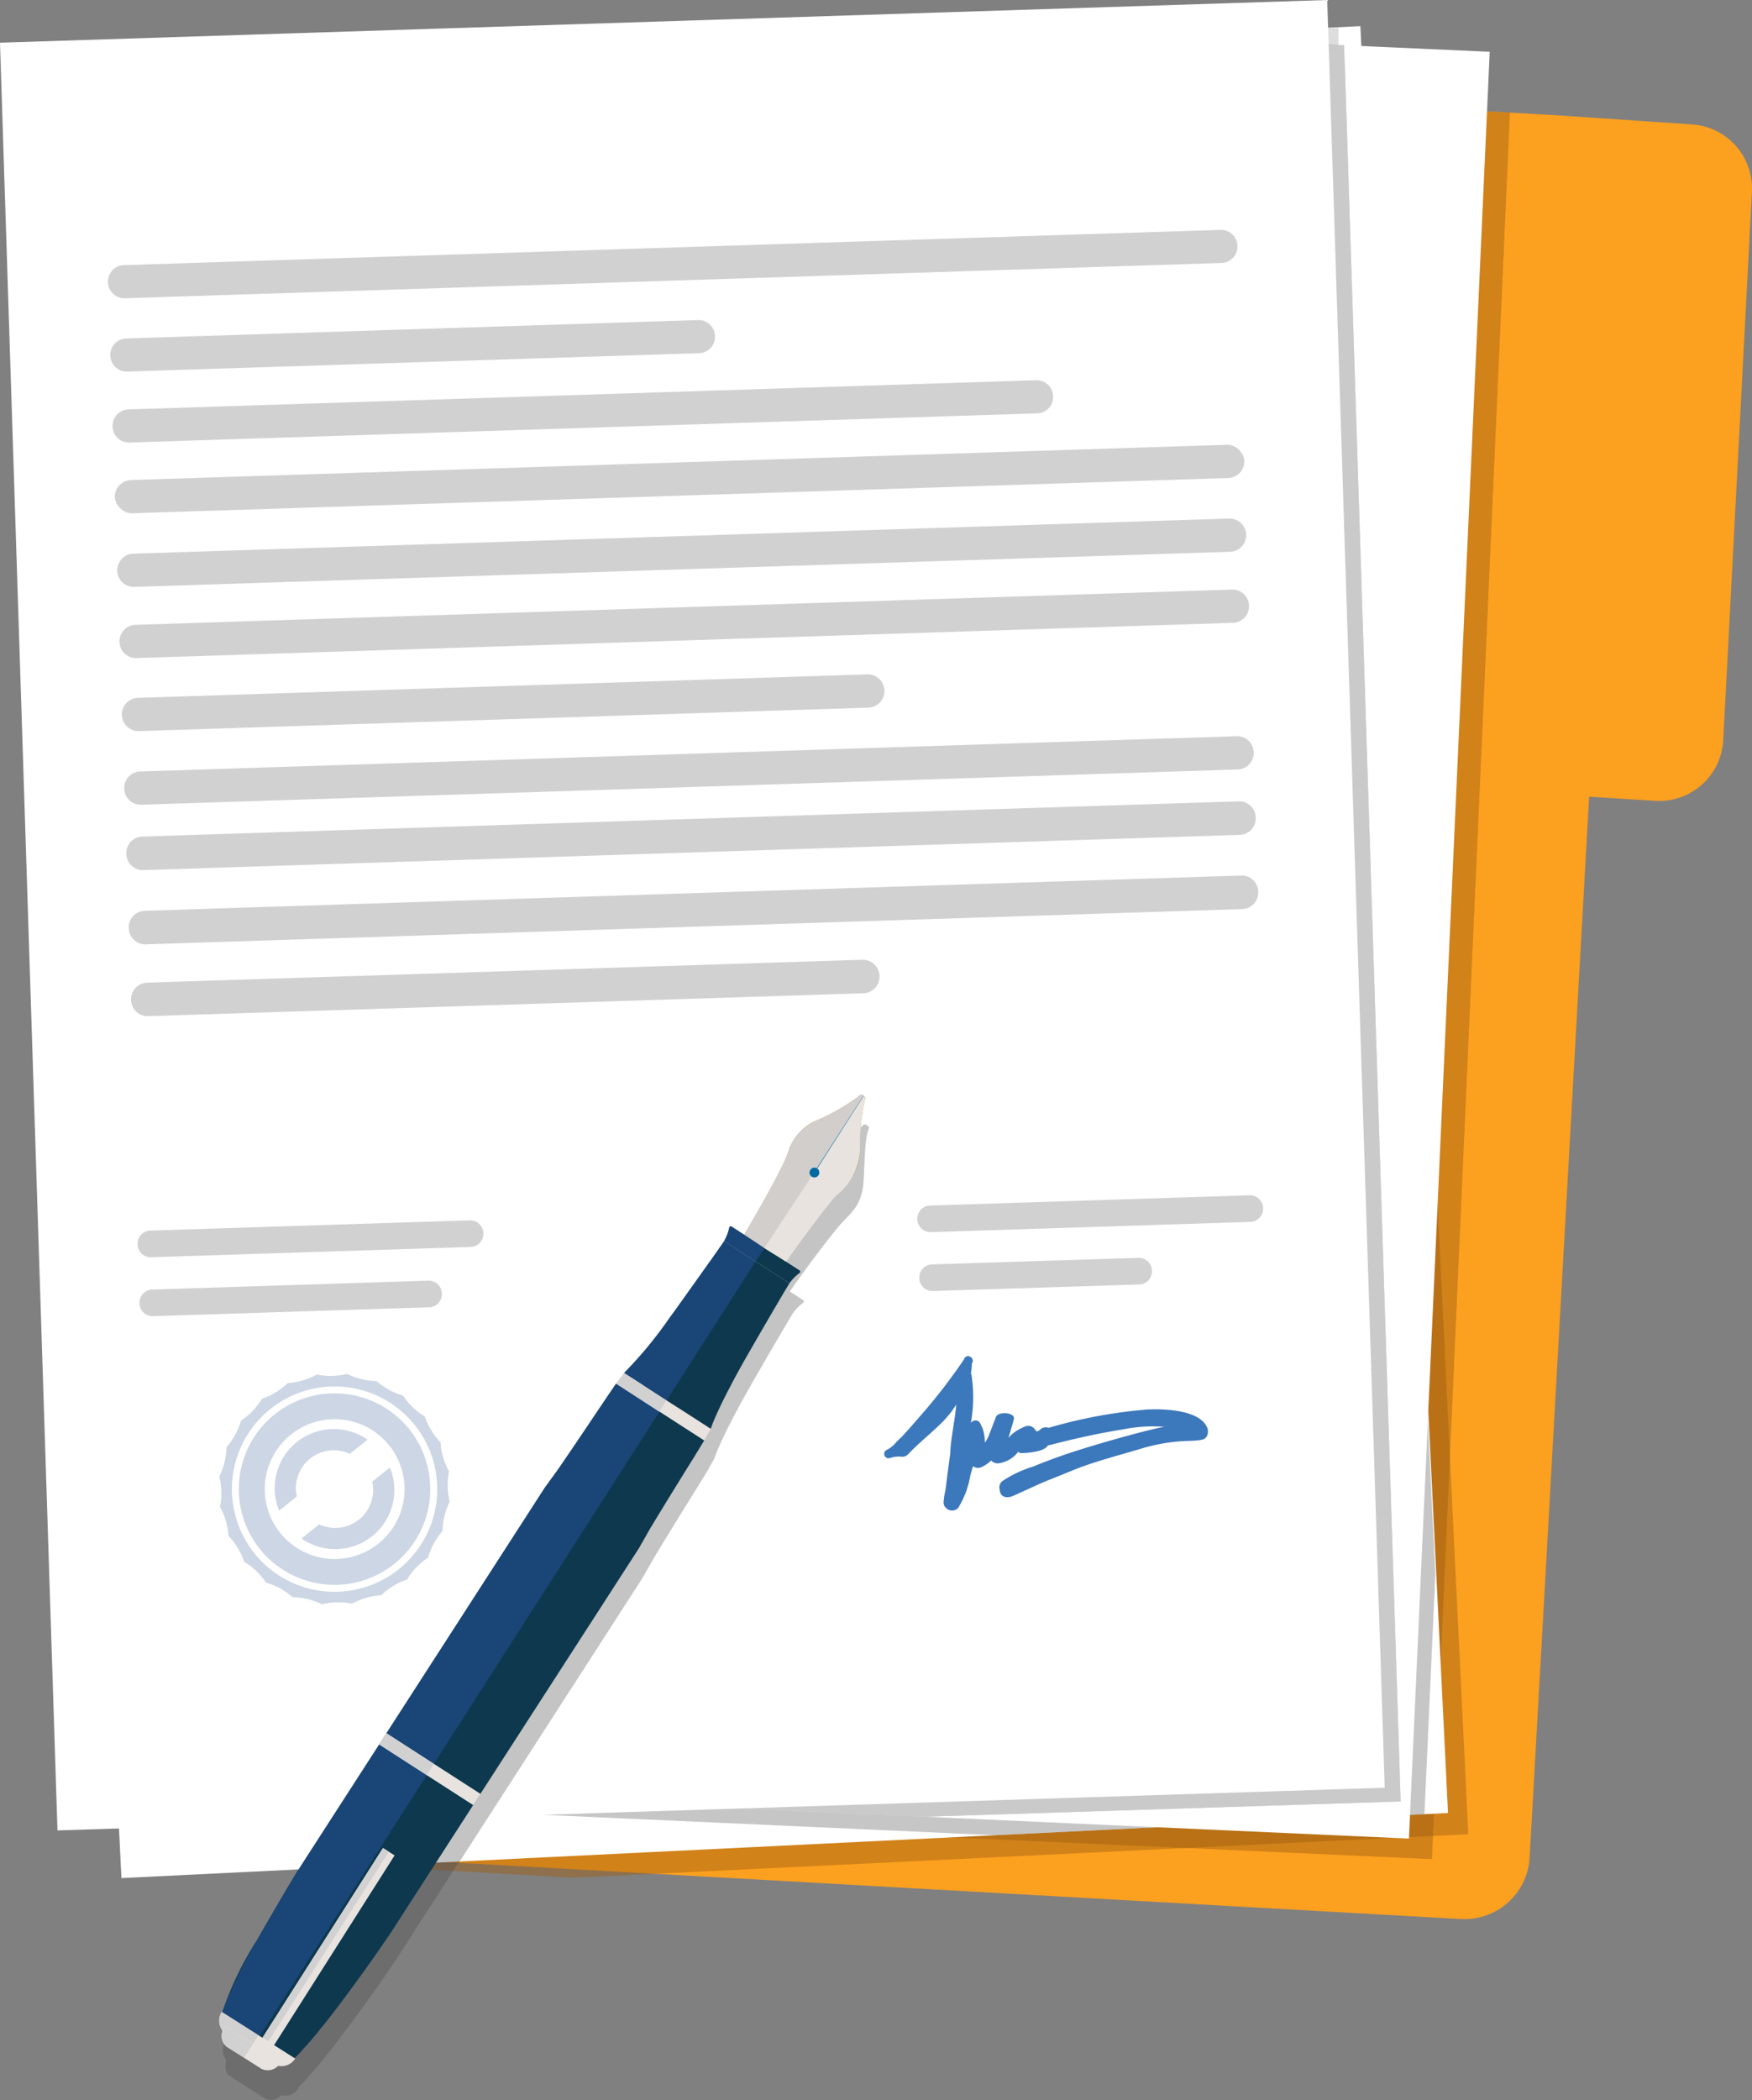 <svg xmlns="http://www.w3.org/2000/svg" xmlns:xlink="http://www.w3.org/1999/xlink" width="80.217" height="96.14" viewBox="0 0 80.217 96.14">
  <rect x="0" y="0" width="80.217" height="96.14" fill="#808080" stroke="none"/>
  <defs>
    <linearGradient id="linear-gradient" x1="-29.043" y1="16.82" x2="-29.043" y2="15.809" gradientUnits="objectBoundingBox">
      <stop offset="0.006" stop-color="#c59c41"/>
      <stop offset="0.008" stop-color="#cca248"/>
      <stop offset="0.013" stop-color="#ddb158"/>
      <stop offset="0.02" stop-color="#e9bc64"/>
      <stop offset="0.029" stop-color="#f0c26b"/>
      <stop offset="0.056" stop-color="#f2c46d"/>
      <stop offset="0.061" stop-color="#f4cc74"/>
      <stop offset="0.072" stop-color="#f9dd83"/>
      <stop offset="0.087" stop-color="#fce98e"/>
      <stop offset="0.107" stop-color="#fef094"/>
      <stop offset="0.163" stop-color="#fff296"/>
      <stop offset="0.227" stop-color="#fef094"/>
      <stop offset="0.25" stop-color="#feeb8d"/>
      <stop offset="0.266" stop-color="#fee381"/>
      <stop offset="0.28" stop-color="#fdd670"/>
      <stop offset="0.291" stop-color="#fcc75b"/>
      <stop offset="0.292" stop-color="#fcc558"/>
      <stop offset="0.292" stop-color="#f4bf55"/>
      <stop offset="0.294" stop-color="#cb9c47"/>
      <stop offset="0.297" stop-color="#a67d3a"/>
      <stop offset="0.299" stop-color="#85622f"/>
      <stop offset="0.302" stop-color="#6a4c25"/>
      <stop offset="0.305" stop-color="#543a1d"/>
      <stop offset="0.309" stop-color="#432b18"/>
      <stop offset="0.313" stop-color="#372214"/>
      <stop offset="0.32" stop-color="#301c11"/>
      <stop offset="0.337" stop-color="#2f1b11"/>
      <stop offset="0.347" stop-color="#422a14"/>
      <stop offset="0.369" stop-color="#67471b"/>
      <stop offset="0.393" stop-color="#876121"/>
      <stop offset="0.419" stop-color="#a27626"/>
      <stop offset="0.449" stop-color="#b8882a"/>
      <stop offset="0.485" stop-color="#c9952e"/>
      <stop offset="0.528" stop-color="#d59f30"/>
      <stop offset="0.589" stop-color="#dca431"/>
      <stop offset="0.758" stop-color="#dea632"/>
      <stop offset="0.764" stop-color="#dea632"/>
      <stop offset="0.798" stop-color="#dea632"/>
      <stop offset="0.853" stop-color="#dca430"/>
      <stop offset="0.873" stop-color="#d59d2d"/>
      <stop offset="0.888" stop-color="#c99126"/>
      <stop offset="0.899" stop-color="#b8811d"/>
      <stop offset="0.904" stop-color="#ae7718"/>
      <stop offset="0.915" stop-color="#b48227"/>
      <stop offset="0.928" stop-color="#b98a33"/>
      <stop offset="0.947" stop-color="#bc8f3a"/>
      <stop offset="1" stop-color="#bd913c"/>
    </linearGradient>
  </defs>
  <g id="Grupo_1034710" data-name="Grupo 1034710" transform="translate(-237.739 -172.652)">
    <path id="Trazado_739602" data-name="Trazado 739602" d="M356.382,198.065a2.94,2.94,0,0,0-2.738-3.087l-5.784-.391c-.057-.006-.114-.012-.172-.015l-.29-.016h0l-59.29-3.327a2.988,2.988,0,0,0-3.151,2.816l-4.3,76.59a2.988,2.988,0,0,0,2.816,3.151l59.58,3.343a2.988,2.988,0,0,0,3.151-2.816l2.725-48.56,3.019.189a2.94,2.94,0,0,0,3.12-2.781Z" transform="translate(-38.429 -16.63)" fill="#fca01f"/>
    <g id="Grupo_1034685" data-name="Grupo 1034685" transform="translate(242.562 175.532)" opacity="0.46">
      <path id="Trazado_739603" data-name="Trazado 739603" d="M337.985,200.205a2.974,2.974,0,0,0-1.6.361l5.106-.164Z" transform="translate(-330.898 -200.2)" fill="#9f5e11"/>
      <path id="Trazado_739604" data-name="Trazado 739604" d="M322.461,283.149l22.158,1,3.571-79.949-53.715-2.074-5.106.164a2.985,2.985,0,0,0-1.551,2.455l-2.426,43.23-1.511,33.428Z" transform="translate(-283.882 -201.927)" fill="#9f5e11"/>
      <path id="Trazado_739605" data-name="Trazado 739605" d="M322.461,283.149l22.158,1,3.571-79.949-53.715-2.074-5.106.164a2.985,2.985,0,0,0-1.551,2.455l-2.426,43.23-1.511,33.428Z" transform="translate(-283.882 -201.927)" fill="#9f5e11" opacity="0.56"/>
    </g>
    <g id="Grupo_1034686" data-name="Grupo 1034686" transform="translate(240.263 176.244)" opacity="0.46">
      <path id="Trazado_739606" data-name="Trazado 739606" d="M268.4,218.76l-6.514.317,3.005,61.841,3.468-61.812A3.017,3.017,0,0,1,268.4,218.76Z" transform="translate(-261.884 -217.532)" fill="#9f5e11"/>
      <path id="Trazado_739607" data-name="Trazado 739607" d="M348.5,208.649l-29.1-1.633-25.262,1.228a3.011,3.011,0,0,0-.04.345L290.633,270.4l.857,17.638a2.978,2.978,0,0,0,1.13.291l18.749,1.052,40.961-1.99Z" transform="translate(-287.628 -207.016)" fill="#9f5e11"/>
    </g>
    <rect id="Rectángulo_351084" data-name="Rectángulo 351084" width="60.799" height="81.879" transform="matrix(0.999, -0.049, 0.049, 0.999, 239.287, 176.828)" fill="#fff"/>
    <g id="Grupo_1034687" data-name="Grupo 1034687" transform="translate(239.287 174.696)" opacity="0.69">
      <path id="Trazado_739608" data-name="Trazado 739608" d="M252.551,209.939l3.3,67.978,3.087-68.288Z" transform="translate(-252.551 -207.807)" fill="#8c8b8b"/>
      <path id="Trazado_739609" data-name="Trazado 739609" d="M341.655,192.969l-16.933-.765-37.482,1.821-3.087,68.288.488,10.041,40.219,1.818,19.661-.955.5-11.007Z" transform="translate(-280.85 -192.204)" fill="#8c8b8b" opacity="0.7"/>
    </g>
    <g id="Grupo_1034688" data-name="Grupo 1034688" transform="translate(241.512 173.878)">
      <path id="Trazado_739610" data-name="Trazado 739610" d="M668.771,192.749l-6.661-.3,2.585,80.395-21.78.7,22.158,1Z" transform="translate(-604.336 -191.604)" fill="#fff"/>
      <path id="Trazado_739611" data-name="Trazado 739611" d="M331.6,185.222l-18.661-.843-35.54,1.143-3.573,79.052,38.579,1.744,21.78-.7Z" transform="translate(-273.83 -184.379)" fill="#fff"/>
      <path id="Trazado_739612" data-name="Trazado 739612" d="M331.6,185.222l-18.661-.843-35.54,1.143-3.573,79.052,38.579,1.744,21.78-.7Z" transform="translate(-273.83 -184.379)" fill="#8c8b8b" opacity="0.46"/>
    </g>
    <g id="Grupo_1034694" data-name="Grupo 1034694" transform="translate(237.739 172.653)">
      <rect id="Rectángulo_351085" data-name="Rectángulo 351085" width="60.799" height="81.879" transform="translate(0 1.954) rotate(-1.842)" fill="#fff"/>
      <path id="Trazado_739613" data-name="Trazado 739613" d="M336.007,274.812l-50.213,1.615a.751.751,0,0,1-.775-.726v-.015a.751.751,0,0,1,.726-.775l50.213-1.614a.751.751,0,0,1,.775.726v.015A.751.751,0,0,1,336.007,274.812Z" transform="translate(-280.076 -262.775)" fill="#d2d1d1"/>
      <path id="Trazado_739614" data-name="Trazado 739614" d="M313.011,314.324l-26.184.842a.751.751,0,0,1-.775-.726v-.015a.751.751,0,0,1,.726-.775l26.184-.842a.751.751,0,0,1,.775.726v.015A.751.751,0,0,1,313.011,314.324Z" transform="translate(-281.001 -298.157)" fill="#d2d1d1"/>
      <path id="Trazado_739615" data-name="Trazado 739615" d="M329.389,340.677l-41.563,1.336a.751.751,0,0,1-.775-.726v-.015a.751.751,0,0,1,.726-.775l41.563-1.336a.751.751,0,0,1,.775.726v.015A.751.751,0,0,1,329.389,340.677Z" transform="translate(-281.896 -321.756)" fill="#d2d1d1"/>
      <rect id="Rectángulo_351086" data-name="Rectángulo 351086" width="51.74" height="1.523" rx="0.762" transform="translate(5.235 21.998) rotate(-1.842)" fill="#d2d1d1"/>
      <path id="Rectángulo_351087" data-name="Rectángulo 351087" d="M.762,0H50.979a.761.761,0,0,1,.761.761v0a.761.761,0,0,1-.761.761H.761A.761.761,0,0,1,0,.762v0A.762.762,0,0,1,.762,0Z" transform="matrix(0.999, -0.032, 0.032, 0.999, 5.343, 25.369)" fill="#d2d1d1"/>
      <path id="Trazado_739616" data-name="Trazado 739616" d="M341.072,432.4l-50.207,1.614a.754.754,0,0,1-.778-.729v-.015a.754.754,0,0,1,.729-.778l50.207-1.614a.754.754,0,0,1,.778.729v.015A.754.754,0,0,1,341.072,432.4Z" transform="translate(-284.615 -403.89)" fill="#d2d1d1"/>
      <path id="Rectángulo_351088" data-name="Rectángulo 351088" d="M.761,0H34.172a.762.762,0,0,1,.762.762v0a.761.761,0,0,1-.761.761H.762A.762.762,0,0,1,0,.761v0A.761.761,0,0,1,.761,0Z" transform="translate(5.555 31.969) rotate(-1.842)" fill="#d2d1d1"/>
      <path id="Trazado_739617" data-name="Trazado 739617" d="M344.053,525.117l-50.207,1.614a.754.754,0,0,1-.778-.729v-.028a.754.754,0,0,1,.729-.778L344,523.583a.754.754,0,0,1,.778.729v.028A.754.754,0,0,1,344.053,525.117Z" transform="translate(-287.284 -486.901)" fill="#d2d1d1"/>
      <path id="Trazado_739618" data-name="Trazado 739618" d="M345.1,557.629l-50.207,1.614a.754.754,0,0,1-.778-.729v-.028a.754.754,0,0,1,.729-.778l50.207-1.614a.754.754,0,0,1,.778.729v.028A.754.754,0,0,1,345.1,557.629Z" transform="translate(-288.22 -516.015)" fill="#d2d1d1"/>
      <path id="Trazado_739619" data-name="Trazado 739619" d="M313.257,708.308l-14.623.47a.6.6,0,0,1-.623-.584v-.012a.6.6,0,0,1,.584-.623l14.623-.47a.6.6,0,0,1,.623.584v.012A.6.6,0,0,1,313.257,708.308Z" transform="translate(-291.711 -651.226)" fill="#d2d1d1"/>
      <path id="Trazado_739620" data-name="Trazado 739620" d="M312.1,734.739l-12.636.406a.6.6,0,0,1-.623-.584v-.012a.6.6,0,0,1,.584-.623l12.636-.406a.6.6,0,0,1,.623.584v.012A.6.6,0,0,1,312.1,734.739Z" transform="translate(-292.454 -674.895)" fill="#d2d1d1"/>
      <path id="Trazado_739621" data-name="Trazado 739621" d="M654.816,697.325l-14.623.47a.6.6,0,0,1-.623-.584V697.2a.6.6,0,0,1,.584-.623l14.623-.47a.6.6,0,0,1,.623.584v.012A.6.6,0,0,1,654.816,697.325Z" transform="translate(-597.568 -641.391)" fill="#d2d1d1"/>
      <path id="Trazado_739622" data-name="Trazado 739622" d="M650.47,724.738l-9.446.3a.6.6,0,0,1-.623-.584v-.012a.6.6,0,0,1,.584-.623l9.446-.3a.6.6,0,0,1,.623.584v.012A.6.6,0,0,1,650.47,724.738Z" transform="translate(-598.311 -665.939)" fill="#d2d1d1"/>
      <path id="Rectángulo_351089" data-name="Rectángulo 351089" d="M.768,0H33.539a.768.768,0,0,1,.768.768v0a.768.768,0,0,1-.768.768H.768A.768.768,0,0,1,0,.768v0A.768.768,0,0,1,.768,0Z" transform="matrix(0.999, -0.032, 0.032, 0.999, 5.974, 45.007)" fill="#d2d1d1"/>
      <path id="Trazado_739623" data-name="Trazado 739623" d="M343.136,496.586,292.929,498.2a.754.754,0,0,1-.778-.729v-.015a.754.754,0,0,1,.729-.778l50.207-1.614a.754.754,0,0,1,.778.729v.015A.754.754,0,0,1,343.136,496.586Z" transform="translate(-286.463 -461.363)" fill="#d2d1d1"/>
      <g id="Grupo_1034691" data-name="Grupo 1034691" transform="translate(40.492 62.081)">
        <g id="Grupo_1034690" data-name="Grupo 1034690">
          <path id="Trazado_739624" data-name="Trazado 739624" d="M747.275,797.452l-.034.011.046-.01Z" transform="translate(-734.476 -794.225)" fill="#3c78bc"/>
          <g id="Grupo_1034689" data-name="Grupo 1034689">
            <path id="Trazado_739625" data-name="Trazado 739625" d="M639.889,769.816c-.389-.8-2.02-.83-2.754-.794a22.481,22.481,0,0,0-4.493.837.355.355,0,0,0-.4.1l-.137.073a.19.19,0,0,0-.07-.067.363.363,0,0,0-.44-.176,2.2,2.2,0,0,0-.59.327,2.338,2.338,0,0,0-.2.2c.052-.174.2-.668.244-.848.084-.321-.717-.373-.817-.111-.034.091-.195.511-.261.681l-.084.218a2.723,2.723,0,0,1-.161.286,2.119,2.119,0,0,0-.109-.663.413.413,0,0,0-.049-.09c-.066-.224-.187-.3-.35-.258a.294.294,0,0,0-.138.109,6.575,6.575,0,0,0,.033-2.18.365.365,0,0,0-.029-.089,4.466,4.466,0,0,0,.047-.462l.009-.017a.2.2,0,0,0-.068-.273.186.186,0,0,0-.3.1h0a26.2,26.2,0,0,1-2.071,2.671c-.279.326-.549.63-.781.877-.091.086-.181.172-.268.263a.421.421,0,0,0-.035.045,1.353,1.353,0,0,1-.363.283.2.2,0,1,0,.123.385h0a1.205,1.205,0,0,1,.53-.063.358.358,0,0,0,.309-.119c.507-.533,1.088-.986,1.606-1.509a4.811,4.811,0,0,0,.589-.753c-.047.61-.18,1.219-.245,1.823-.015.139-.022.278-.028.417-.082.592-.157,1.164-.214,1.653a3.062,3.062,0,0,0-.091.575.309.309,0,0,0,.027.138.159.159,0,0,0,.064.1.386.386,0,0,0,.58.017,4.2,4.2,0,0,0,.559-1.509c.039-.134.079-.267.118-.4a.362.362,0,0,0,.348.061,1.61,1.61,0,0,0,.483-.319.4.4,0,0,0,.3.131,1.338,1.338,0,0,0,.936-.529.207.207,0,0,0,.132.057h0a.283.283,0,0,0,.082,0c.249-.009,1-.06,1.152-.358a.432.432,0,0,0,.1-.013c1.1-.286,2.2-.532,3.336-.713a6.867,6.867,0,0,1,1.865-.12c.107-.033.226-.068.012,0-.178.052-.129.036-.046.01-1.065.214-3.465.907-4.528,1.276-.482.167-.965.348-1.435.541a5.329,5.329,0,0,0-1.348.63.367.367,0,0,0-.167.425c.015.32.289.432.647.269,1.99-.906.858-.4,2.68-1.15.995-.408,2.121-.689,3.151-1a8.26,8.26,0,0,1,1.431-.3c.614-.078.911-.026,1.358-.109C639.945,770.343,639.986,770.016,639.889,769.816Z" transform="translate(-625.122 -766.579)" fill="#3c78bc"/>
          </g>
        </g>
      </g>
      <g id="Grupo_1034693" data-name="Grupo 1034693" transform="translate(10.031 62.88)">
        <g id="Grupo_1034692" data-name="Grupo 1034692">
          <path id="Trazado_739626" data-name="Trazado 739626" d="M343.128,776.189a3.174,3.174,0,0,1-1-.957,3.179,3.179,0,0,1-1.215-.665,3.18,3.18,0,0,1-1.346-.328,3.174,3.174,0,0,1-1.385.031,3.176,3.176,0,0,1-1.33.389,3.179,3.179,0,0,1-1.184.719,3.179,3.179,0,0,1-.957,1,3.18,3.18,0,0,1-.666,1.215,3.178,3.178,0,0,1-.328,1.346,3.178,3.178,0,0,1,.031,1.385,3.179,3.179,0,0,1,.388,1.33,3.176,3.176,0,0,1,.719,1.184,3.179,3.179,0,0,1,1,.957,3.177,3.177,0,0,1,1.215.665,3.178,3.178,0,0,1,1.346.328,3.179,3.179,0,0,1,1.385-.031,3.178,3.178,0,0,1,1.33-.389,3.179,3.179,0,0,1,1.184-.719,3.178,3.178,0,0,1,.957-1,3.179,3.179,0,0,1,.665-1.215,3.178,3.178,0,0,1,.328-1.346,3.177,3.177,0,0,1-.031-1.385,3.177,3.177,0,0,1-.389-1.33,3.179,3.179,0,0,1-.719-1.184Zm-1.191,6.989a4.7,4.7,0,1,1,.719-6.609A4.7,4.7,0,0,1,341.937,783.177Z" transform="translate(-333.706 -774.227)" fill="#cdd6e4"/>
          <path id="Trazado_739627" data-name="Trazado 739627" d="M343.977,783.828a4.383,4.383,0,1,0,6.162.671A4.383,4.383,0,0,0,343.977,783.828Zm4.753,5.914a3.2,3.2,0,1,1,.49-4.505A3.2,3.2,0,0,1,348.73,789.742Z" transform="translate(-341.437 -781.959)" fill="#cdd6e4"/>
          <path id="Trazado_739628" data-name="Trazado 739628" d="M359.682,799.856a1.734,1.734,0,0,1,1.822-.218l.81-.651a2.706,2.706,0,0,0-4.047,3.252l.81-.651A1.733,1.733,0,0,1,359.682,799.856Z" transform="translate(-355.517 -795.965)" fill="#cdd6e4"/>
          <path id="Trazado_739629" data-name="Trazado 739629" d="M372.448,817.717a1.734,1.734,0,0,1-1.823.218l-.809.651a2.706,2.706,0,0,0,4.047-3.252l-.81.651A1.734,1.734,0,0,1,372.448,817.717Z" transform="translate(-366.042 -811.037)" fill="#cdd6e4"/>
        </g>
      </g>
    </g>
    <path id="Trazado_739630" data-name="Trazado 739630" d="M819.975,185.626v-.8l-.471.023.025.773Z" transform="translate(-520.955 -10.905)" fill="#8c8b8b" opacity="0.29"/>
    <g id="Grupo_1034695" data-name="Grupo 1034695" transform="translate(247.936 224.123)" opacity="0.61" style="mix-blend-mode: multiply;isolation: isolate">
      <path id="Trazado_739631" data-name="Trazado 739631" d="M550.572,811.343h0Z" transform="translate(-528.069 -796.054)" fill="#464545"/>
      <path id="Trazado_739632" data-name="Trazado 739632" d="M570.315,738.095l-.025-.016h0l.076.049,1.229.792h0l.216.139.026.016h0Z" transform="translate(-545.726 -730.447)" fill="#464545"/>
      <path id="Trazado_739633" data-name="Trazado 739633" d="M523.872,855.188h0C523.852,855.175,523.872,855.188,523.872,855.188Z" transform="translate(-504.152 -835.31)" fill="#464545"/>
      <path id="Trazado_739634" data-name="Trazado 739634" d="M528.164,803.861l.056.036-.056-.036Z" transform="translate(-508.003 -789.354)" fill="#464545"/>
      <path id="Trazado_739635" data-name="Trazado 739635" d="M339.843,988.659l-.537.832-.4.62,0,0v0l-.006.009-.009-.006,0,0h0c-.005.016-.057.1-.163.283-.094.155-.207.341-.293.486-.12.2-.278.473-.4.676-.053.091-.119.206-.176.306-.235.4-.514.884-.843,1.456a20.763,20.763,0,0,0-1.59,3.288l-.02-.013,0,.006h0a.734.734,0,0,0-.05.094l-.009.021a.727.727,0,0,0-.033.1l0,.012a.732.732,0,0,0-.016.1s0,.009,0,.013a.749.749,0,0,0,0,.1s0,.008,0,.011a.744.744,0,0,0,.046.21l0,0a.737.737,0,0,0,.111.195.9.9,0,0,0-.027.1l0,.018a.818.818,0,0,0-.013.1c0,.005,0,.011,0,.016a.717.717,0,0,0,0,.088s0,.006,0,.01a.645.645,0,0,0,.013.088l0,.018a.568.568,0,0,0,.026.081l0,.009a.494.494,0,0,0,.036.068l.008.012a.453.453,0,0,0,.051.062l.012.012a.437.437,0,0,0,.065.052h0l.8.511h0l.8.511a.608.608,0,0,0,.734-.15.742.742,0,0,0,.8-.324l0-.006-.026-.016c.063-.057.136-.128.218-.215.063-.067.132-.143.2-.225.4-.433,1.007-1.158,1.9-2.361.846-1.14,1.384-1.909,1.71-2.385l.121-.175c.123-.178.23-.337.316-.469l.4-.62,2.465-3.823-1.285-.033Z" transform="translate(-335.288 -954.619)" fill="#464545" opacity="0.54"/>
      <path id="Trazado_739636" data-name="Trazado 739636" d="M403.843,665.134a.32.32,0,0,0-.037-.024l-.026-.018-.021-.011a.093.093,0,0,0-.12.019h0a2.51,2.51,0,0,1-.359.28c-.164.107-.36.218-.608.348l-.144.075c-.2.1-.428.218-.7.354l-.208.106c-.049.025-.094.051-.139.076l-.031.018c-.043.025-.084.05-.123.075l0,0,0,0c-.039.025-.076.051-.112.076l-.023.017-.067.05-.036.028,0,0-.061.051-.028.025-.017.016c-.027.025-.054.05-.078.075l0,0,0,0,0,0c-.025.025-.048.051-.07.076h0l-.013.014-.04.048-.026.033,0,.005c-.018.024-.035.048-.052.071l-.005.007-.008.012c-.017.025-.033.05-.049.075l-.005.009,0,0q-.024.039-.045.079l0,0,0,.009-.023.045-.021.042v0l-.007.014-.034.074v0c-.029.066-.056.133-.082.2l-.071.186-.008.022-.043.109,0,.007c-.015.039-.031.077-.048.116l0,0c-.017.04-.035.08-.055.12-.564,1.184-1.533,2.818-1.767,3.209l-.049.082h0l-.387-.249-.172-.117a.116.116,0,0,0-.042-.018h-.012l-.021,0a.059.059,0,0,0-.018.012.138.138,0,0,0-.014.018l0,0h0a.191.191,0,0,0-.016.034.4.4,0,0,0-.019.088,2.2,2.2,0,0,1-.215.522h0c-.017.025-.1.144-.257.371l-.216.308-.134.191-.074.1-.161.228-.18.254-.2.281-.219.307-.5.7-.281.392h0q-.146.2-.283.389a18.673,18.673,0,0,1-2.07,2.506h0l0,0h0l0,.007h0l-.038.056c-.084.117-.194.244-.278.361-.015.021-.03.042-.044.063h0l-.548.807s-1.4,2.094-2.115,3.129l-.6.827L381.965,694.3l-.074.115-.051.078-.207.321-2.771,4.3,4.949-.241,1.285.033.845-1.311h0l.122-.189,7.459-11.565h0l.506-.888s-.02-.013,0,0h0c.647-1.08,1.976-3.219,1.978-3.218h0l.509-.832h0l.3-.537h0c0-.006.009-.027.022-.063l.024-.066.034-.089.021-.053.028-.069.054-.128q.032-.075.071-.163t.086-.189c.078-.168.171-.364.284-.59q.065-.129.138-.272l.086-.166.084-.16c.146-.276.313-.583.5-.923q.108-.192.226-.4l.006-.01.245-.426.319-.553.008-.014c.617-1.065,1.007-1.726,1.207-2.061l.031-.053.117-.195.012-.02-.025-.016-.216-.139h0l-1.229-.792-.077-.049h0l.024.016,1.522.982h0a2.222,2.222,0,0,1,.387-.412l.021-.013.021-.015.021-.017.019-.018a.168.168,0,0,0,.015-.02.1.1,0,0,0,.01-.02.065.065,0,0,0,0-.021.053.053,0,0,0,0-.021.074.074,0,0,0-.014-.021.132.132,0,0,0-.026-.021h0l-.6-.39h0s1.293-1.849,2.26-3c.457-.549,1-.822,1.114-1.949l0-.03c0-.051.009-.1.012-.159v0c.026-.563.041-.987.064-1.325.007-.1.014-.186.022-.27s.017-.162.028-.235a2.566,2.566,0,0,1,.113-.485.1.1,0,0,0,.008-.031A.106.106,0,0,0,403.843,665.134ZM392.852,677.8l.008.005Zm1.616,1.771h0l.056.036Zm1.992.556.109.07Z" transform="translate(-374.307 -665.068)" fill="#464545" opacity="0.52"/>
    </g>
    <g id="Grupo_1034709" data-name="Grupo 1034709" transform="translate(247.774 222.766)">
      <g id="Grupo_1034708" data-name="Grupo 1034708" transform="translate(0 0)">
        <g id="Grupo_1034705" data-name="Grupo 1034705" transform="translate(0 0.001)">
          <g id="Grupo_1034698" data-name="Grupo 1034698" transform="translate(18.171)">
            <path id="Trazado_739637" data-name="Trazado 739637" d="M564.645,659.132c-.055-.031-.582-.39-.954-.63,0,0,1.173-1.943,1.819-3.3.079-.164.139-.325.2-.485a2.292,2.292,0,0,1,1.263-1.43,9.18,9.18,0,0,0,2.015-1.162c.064-.071.147-.006.167.009s.115.061.077.149A9.177,9.177,0,0,0,569,654.6a2.294,2.294,0,0,1-.782,1.74c-.12.121-.242.242-.359.381-.967,1.147-2.252,3.017-2.252,3.017C565.319,659.553,564.7,659.17,564.645,659.132Z" transform="translate(-557.827 -652.097)" fill="url(#linear-gradient)"/>
            <path id="Trazado_739638" data-name="Trazado 739638" d="M558.38,711.82l-.019.018-.021.017-.021.015-.021.013a2.219,2.219,0,0,0-.387.412h0l-1.522-.982-1.47-.948a2.208,2.208,0,0,0,.215-.522.4.4,0,0,1,.019-.088.183.183,0,0,1,.016-.034.148.148,0,0,1,.014-.018.06.06,0,0,1,.018-.012l.021,0h.012a.121.121,0,0,1,.042.018l1.517.978,1.57,1.013h0a.129.129,0,0,1,.026.021.074.074,0,0,1,.014.021.053.053,0,0,1,0,.021.064.064,0,0,1,0,.021.093.093,0,0,1-.01.02Z" transform="translate(-549.972 -703.667)" fill="#0d384e"/>
            <g id="Grupo_1034697" data-name="Grupo 1034697" transform="translate(0 12.732)">
              <g id="Grupo_1034696" data-name="Grupo 1034696">
                <path id="Trazado_739639" data-name="Trazado 739639" d="M507.588,774.4l1.984,1.279L511.624,777h0l.3-.537h0l-2.016-1.3-1.948-1.256C507.857,774.059,507.688,774.242,507.588,774.4Z" transform="translate(-507.588 -773.905)" fill="#e8e3df"/>
              </g>
            </g>
            <path id="Trazado_739640" data-name="Trazado 739640" d="M515.071,724.772h0l-.009-.006-.029-.018h0l-.2-.131h0l-1.086-.7c-.477-.3-1.668-1.064-1.744-1.124l-.853-.55-.04-.026h0a18.689,18.689,0,0,0,2.07-2.506q.137-.186.283-.389h0l.281-.392.5-.7.219-.308.2-.281.18-.254.161-.228.074-.1.134-.19.216-.308c.167-.238.249-.359.26-.375h0l.794.512.018.012.707.456,1.229.792h0l.216.139.025.016-.012.02-.117.195-.032.053c-.2.335-.59,1-1.207,2.061l-.008.014-.319.553-.245.426-.006.01q-.118.206-.226.4c-.191.34-.358.647-.5.923l-.084.16-.086.166q-.073.142-.138.272c-.112.225-.206.421-.284.59q-.047.1-.086.189t-.071.163l-.054.128-.028.069-.021.053-.034.089-.024.066c-.013.036-.02.057-.022.063Z" transform="translate(-510.739 -709.484)" fill="#0d384e"/>
            <path id="Trazado_739641" data-name="Trazado 739641" d="M563.74,658.494s1.168-1.934,1.814-3.288c.329-.678.317-1.319,1.462-1.915a9.181,9.181,0,0,0,2.016-1.162c.064-.071.147-.006.167.009s.115.061.077.149a9.177,9.177,0,0,0-.228,2.315,2.888,2.888,0,0,1-1.129,2.139c-.967,1.147-2.26,3-2.26,3-.293-.189-.919-.568-.97-.605S564.111,658.733,563.74,658.494Z" transform="translate(-557.871 -652.097)" fill="#e8e3df"/>
            <path id="Trazado_739642" data-name="Trazado 739642" d="M592.4,684.414a.225.225,0,1,0-.067-.31A.224.224,0,0,0,592.4,684.414Z" transform="translate(-583.44 -680.665)" fill="#006aa1"/>
            <path id="Trazado_739643" data-name="Trazado 739643" d="M596.643,652.494l-2.255,3.5.021.018,2.245-3.507Z" transform="translate(-585.315 -652.452)" fill="#006aa1"/>
          </g>
          <path id="Trazado_739644" data-name="Trazado 739644" d="M353.6,786.147h0l.506-.888s-.02-.013,0,0h0c.647-1.08,1.976-3.219,1.978-3.218h0l.509-.832h0l-2.053-1.324-1.983-1.279-.548.807s-1.4,2.094-2.115,3.129l-.6.827L338.4,800.256l-.4.62.006,0-.006,0-.008.013-.009-.006c-.005.016-.057.1-.163.283-.094.156-.207.342-.293.486-.12.2-.278.473-.4.676l-.176.306c-.235.4-.514.884-.843,1.456a15.021,15.021,0,0,0-1.654,3.508l.019.012a1,1,0,0,0,.012.259,1.725,1.725,0,0,0,.078.265,1.847,1.847,0,0,0,.128.248,1.96,1.96,0,0,0,.163.226c.026.031.061.074.089.1.054.057.127.131.183.186a3.71,3.71,0,0,0,.494.39l.055.035.052.031c.02.012.047.025.066.038.049.027.107.057.171.089s.137.064.214.1.171.064.245.09a2.543,2.543,0,0,0,.266.07,1.877,1.877,0,0,0,.277.036,1.439,1.439,0,0,0,.278-.01,1.146,1.146,0,0,0,.267-.07,1.025,1.025,0,0,0,.109-.053l.025.016c.008-.012.054-.049.144-.133a3.41,3.41,0,0,0,.263-.254c.063-.067.132-.143.2-.225.4-.433,1.007-1.158,1.9-2.361.846-1.14,1.384-1.909,1.71-2.385l.121-.175c.123-.178.23-.337.316-.469l.4-.62ZM338.438,800.28l-.032-.021Z" transform="translate(-334.385 -765.382)" fill="#0d384e"/>
          <path id="Trazado_739645" data-name="Trazado 739645" d="M337.55,1061.677l-2.562-1.627,0,.006a.672.672,0,0,0,.08.929l1.608,1.021a.672.672,0,0,0,.875-.323Z" transform="translate(-334.725 -1017.407)" fill="#e8e3df"/>
          <path id="Trazado_739646" data-name="Trazado 739646" d="M337.219,991.635a.742.742,0,0,1-1.024.228l-2.109-1.34a.742.742,0,0,1-.228-1.024l0-.006,1.866,1.185,5.517-8.686.533.338-5.517,8.686.963.612Z" transform="translate(-333.742 -947.51)" fill="#e8e3df"/>
          <g id="Grupo_1034699" data-name="Grupo 1034699" transform="translate(7.326 29.227)">
            <path id="Trazado_739647" data-name="Trazado 739647" d="M403.834,932.223l2.117,1.365L408.142,935h0l.332-.514h0l-2.191-1.413-2.116-1.365Z" transform="translate(-403.834 -931.708)" fill="#e8e3df"/>
          </g>
          <g id="Grupo_1034700" data-name="Grupo 1034700" transform="translate(1.988 34.483)">
            <rect id="Rectángulo_351090" data-name="Rectángulo 351090" width="10.284" height="0.316" transform="translate(0 8.681) rotate(-57.579)" fill="#d2d1d1"/>
          </g>
          <g id="Grupo_1034701" data-name="Grupo 1034701" transform="translate(0.143 6.015)" opacity="0.51">
            <path id="Trazado_739648" data-name="Trazado 739648" d="M570.082,725.9h0l-1.229-.792-.077-.049h0l.024.016Z" transform="translate(-544.352 -723.446)" fill="#26529f"/>
            <path id="Trazado_739649" data-name="Trazado 739649" d="M511.174,722.2l-.04-.026h0a18.679,18.679,0,0,0,2.07-2.506q.137-.186.283-.389h0l.281-.392.5-.7.219-.308.2-.281.18-.254.161-.228.074-.1.134-.191.216-.308c.167-.239.249-.359.26-.375h0l.794.512.018.012.631.407-4.075,6.363c-.489-.313-1.008-.647-1.057-.686Z" transform="translate(-492.735 -715.461)" fill="#26529f"/>
            <path id="Trazado_739650" data-name="Trazado 739650" d="M554.946,710.323a2.209,2.209,0,0,0,.215-.522.4.4,0,0,1,.019-.088.189.189,0,0,1,.016-.034.139.139,0,0,1,.015-.018.061.061,0,0,1,.018-.012l.021,0h.012a.115.115,0,0,1,.042.018s.651.448,1.483.984l-.4.608Z" transform="translate(-531.967 -709.644)" fill="#26529f"/>
            <path id="Trazado_739651" data-name="Trazado 739651" d="M335.107,948.881a20.764,20.764,0,0,1,1.59-3.288c.329-.572.608-1.053.843-1.456l.176-.306c.118-.2.276-.474.4-.676.086-.145.2-.331.293-.487.106-.179.157-.267.163-.283l.009.006.008-.013.4-.62,3.308-5.129,2.179,1.4c.021.014-.023-.005,0,0l-7.645,11.937Z" transform="translate(-335.107 -912.904)" fill="#26529f"/>
            <path id="Trazado_739652" data-name="Trazado 739652" d="M409.125,795.936l-2.116-1.365,7.252-11.244.6-.827c.717-1.035,2.115-3.129,2.115-3.129l.548-.807,1.983,1.279.007,0-10.331,16.127Z" transform="translate(-399.493 -771.359)" fill="#26529f"/>
          </g>
          <g id="Grupo_1034703" data-name="Grupo 1034703" transform="translate(18.171 12.739)">
            <g id="Grupo_1034702" data-name="Grupo 1034702">
              <path id="Trazado_739653" data-name="Trazado 739653" d="M509.567,775.74c-1.083-.7-1.979-1.286-1.979-1.286.1-.154.264-.33.363-.485l1.948,1.256h0l-.327.508C509.56,775.725,509.579,775.747,509.567,775.74Z" transform="translate(-507.588 -773.969)" fill="#d2d1d1"/>
            </g>
          </g>
          <g id="Grupo_1034704" data-name="Grupo 1034704" transform="translate(7.326 29.227)">
            <path id="Trazado_739654" data-name="Trazado 739654" d="M405.954,933.59l-2.12-1.367.332-.515,2.12,1.367.055.035-.328.516Z" transform="translate(-403.834 -931.708)" fill="#d2d1d1"/>
          </g>
        </g>
        <g id="Grupo_1034706" data-name="Grupo 1034706" transform="translate(0 41.985)">
          <path id="Trazado_739655" data-name="Trazado 739655" d="M336.124,1062.866l-.257.4-.8-.51a.608.608,0,0,1-.177-.729.741.741,0,0,0,.183.165Z" transform="translate(-334.725 -1061.166)" fill="#d2d1d1"/>
          <path id="Trazado_739656" data-name="Trazado 739656" d="M334.007,1054.413l0,.006a.96.96,0,0,0-.1.2.742.742,0,0,1-.046-.859l0-.006,1.681,1.068-.257.4Z" transform="translate(-333.745 -1053.755)" fill="#d2d1d1"/>
          <path id="Trazado_739657" data-name="Trazado 739657" d="M335.389,1060.049l1.281.814-.145.228-1.055-.67a.731.731,0,0,1-.183-.165.96.96,0,0,1,.1-.2Z" transform="translate(-335.127 -1059.391)" fill="#d2d1d1"/>
        </g>
        <g id="Grupo_1034707" data-name="Grupo 1034707" transform="translate(24.038)" opacity="0.5">
          <path id="Trazado_739658" data-name="Trazado 739658" d="M566.74,655.525a.231.231,0,0,0,.057.306h0l-2.157,3.273.027.017c-.055-.031-.58-.395-.951-.634,0,0,1.171-1.938,1.816-3.292.329-.678.316-1.319,1.462-1.915a9.178,9.178,0,0,0,2.015-1.162c.063-.07.134-.013.168.009l-.99,1.534-1.148,1.789A.229.229,0,0,0,566.74,655.525Z" transform="translate(-563.717 -652.086)" fill="#bababa"/>
        </g>
      </g>
    </g>
  </g>
</svg>
